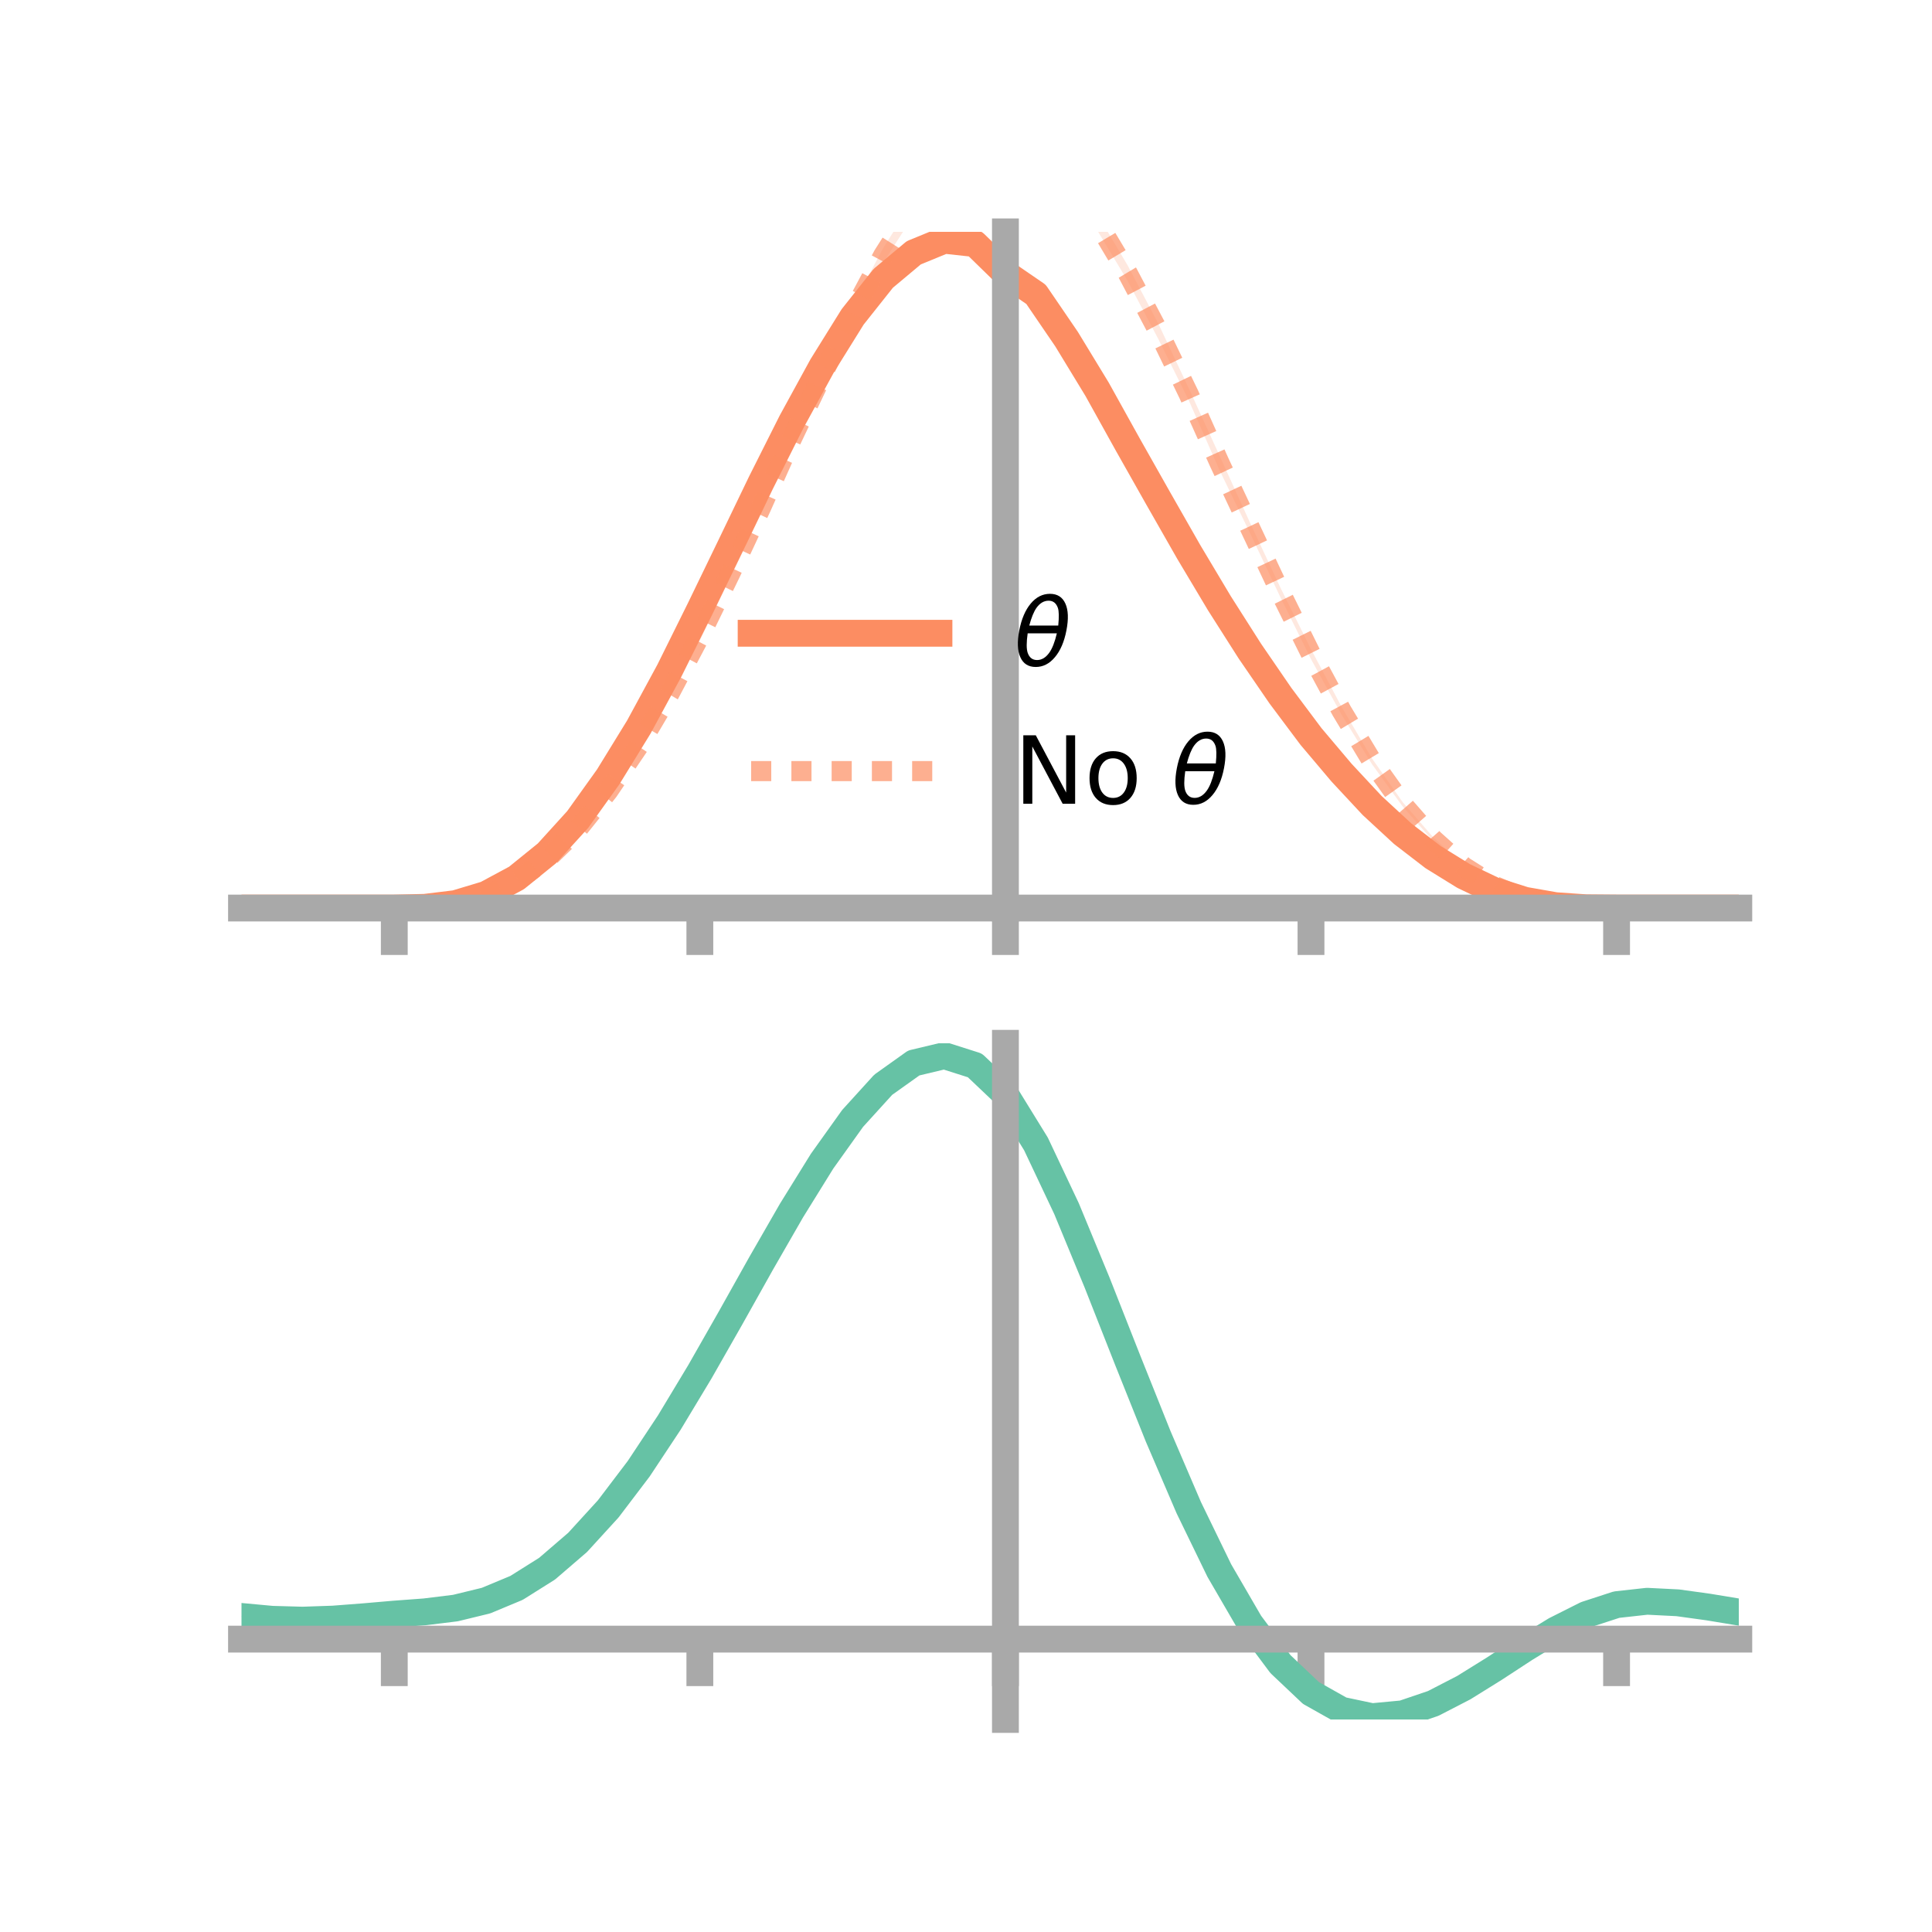 <?xml version="1.0" encoding="utf-8" standalone="no"?>
<!DOCTYPE svg PUBLIC "-//W3C//DTD SVG 1.1//EN"
  "http://www.w3.org/Graphics/SVG/1.1/DTD/svg11.dtd">
<!-- Created with matplotlib (https://matplotlib.org/) -->
<svg height="144pt" version="1.1" viewBox="0 0 144 144" width="144pt" xmlns="http://www.w3.org/2000/svg" xmlns:xlink="http://www.w3.org/1999/xlink">
 <defs>
  <style type="text/css">*{stroke-linecap:butt;stroke-linejoin:round;}</style>
 </defs>
 <g id="figure_1">
  <g id="patch_1">
   <path d="M 0 144 
L 144 144 
L 144 0 
L 0 0 
z
" style="fill:none;"/>
  </g>
  <g id="axes_1">
   <g id="patch_2">
    <path d="M 18 67.68 
L 129.6 67.68 
L 129.6 17.28 
L 18 17.28 
z
" style="fill:none;"/>
   </g>
   <g id="PolyCollection_1">
    <path clip-path="url(#p3d8b390618)" d="M 18 67.68 
L 18 67.68 
L 20.278 67.68 
L 22.555 67.68 
L 24.833 67.68 
L 27.11 67.68 
L 29.388 67.68 
L 31.665 67.616 
L 33.943 67.315 
L 36.22 66.603 
L 38.498 65.351 
L 40.776 63.445 
L 43.053 60.902 
L 45.331 57.7 
L 47.608 53.934 
L 49.886 49.699 
L 52.163 45.044 
L 54.441 40.303 
L 56.718 35.488 
L 58.996 31.013 
L 61.273 26.682 
L 63.551 23.073 
L 65.829 20.203 
L 68.106 18.298 
L 70.384 17.28 
L 72.661 17.594 
L 74.939 19.677 
L 77.216 21.351 
L 79.494 24.697 
L 81.771 28.446 
L 84.049 32.576 
L 86.327 36.63 
L 88.604 40.713 
L 90.882 44.491 
L 93.159 48.125 
L 95.437 51.493 
L 97.714 54.613 
L 99.992 57.336 
L 102.269 59.835 
L 104.547 61.929 
L 106.824 63.771 
L 109.102 65.174 
L 111.38 66.299 
L 113.657 67.055 
L 115.935 67.47 
L 118.212 67.651 
L 120.49 67.68 
L 122.767 67.68 
L 125.045 67.68 
L 127.322 67.68 
L 129.6 67.68 
L 129.6 67.68 
L 129.6 67.68 
L 127.322 67.68 
L 125.045 67.68 
L 122.767 67.68 
L 120.49 67.68 
L 118.212 67.671 
L 115.935 67.535 
L 113.657 67.149 
L 111.38 66.466 
L 109.102 65.421 
L 106.824 64.011 
L 104.547 62.349 
L 102.269 60.234 
L 99.992 57.845 
L 97.714 55.175 
L 95.437 52.212 
L 93.159 48.94 
L 90.882 45.42 
L 88.604 41.569 
L 86.327 37.671 
L 84.049 33.658 
L 81.771 29.583 
L 79.494 25.851 
L 77.216 22.523 
L 74.939 21.077 
L 72.661 18.716 
L 70.384 18.532 
L 68.106 19.386 
L 65.829 21.293 
L 63.551 24.163 
L 61.273 27.88 
L 58.996 31.874 
L 56.718 36.463 
L 54.441 41.104 
L 52.163 45.767 
L 49.886 50.296 
L 47.608 54.467 
L 45.331 58.11 
L 43.053 61.271 
L 40.776 63.744 
L 38.498 65.524 
L 36.22 66.724 
L 33.943 67.385 
L 31.665 67.641 
L 29.388 67.68 
L 27.11 67.68 
L 24.833 67.68 
L 22.555 67.68 
L 20.278 67.68 
L 18 67.68 
z
" style="fill:#fc8d62;fill-opacity:0.2;"/>
   </g>
   <g id="PolyCollection_2">
    <path clip-path="url(#p3d8b390618)" d="M 18 67.68 
L 18 67.68 
L 20.278 67.68 
L 22.555 67.68 
L 24.833 67.68 
L 27.11 67.68 
L 29.388 67.68 
L 31.665 67.616 
L 33.943 67.333 
L 36.22 66.683 
L 38.498 65.564 
L 40.776 63.908 
L 43.053 61.647 
L 45.331 58.721 
L 47.608 55.367 
L 49.886 51.447 
L 52.163 47.074 
L 54.441 42.392 
L 56.718 37.37 
L 58.996 32.294 
L 61.273 27.46 
L 63.551 22.776 
L 65.829 18.492 
L 68.106 14.857 
L 70.384 11.991 
L 72.661 10.168 
L 74.939 10.564 
L 77.216 10.757 
L 79.494 12.776 
L 81.771 15.943 
L 84.049 19.782 
L 86.327 24.108 
L 88.604 28.937 
L 90.882 33.927 
L 93.159 38.936 
L 95.437 43.802 
L 97.714 48.387 
L 99.992 52.683 
L 102.269 56.542 
L 104.547 59.789 
L 106.824 62.406 
L 109.102 64.497 
L 111.38 65.941 
L 113.657 66.919 
L 115.935 67.451 
L 118.212 67.649 
L 120.49 67.68 
L 122.767 67.68 
L 125.045 67.68 
L 127.322 67.68 
L 129.6 67.68 
L 129.6 67.68 
L 129.6 67.68 
L 127.322 67.68 
L 125.045 67.68 
L 122.767 67.68 
L 120.49 67.68 
L 118.212 67.672 
L 115.935 67.511 
L 113.657 67.033 
L 111.38 66.126 
L 109.102 64.691 
L 106.824 62.697 
L 104.547 60.109 
L 102.269 56.972 
L 99.992 53.268 
L 97.714 49.126 
L 95.437 44.525 
L 93.159 39.711 
L 90.882 35.018 
L 88.604 29.843 
L 86.327 25.256 
L 84.049 20.938 
L 81.771 17.152 
L 79.494 14.214 
L 77.216 12.121 
L 74.939 12.091 
L 72.661 11.641 
L 70.384 13.272 
L 68.106 16.028 
L 65.829 19.582 
L 63.551 23.822 
L 61.273 28.486 
L 58.996 33.201 
L 56.718 38.308 
L 54.441 43.043 
L 52.163 47.738 
L 49.886 51.994 
L 47.608 55.82 
L 45.331 59.197 
L 43.053 61.979 
L 40.776 64.131 
L 38.498 65.759 
L 36.22 66.815 
L 33.943 67.401 
L 31.665 67.641 
L 29.388 67.68 
L 27.11 67.68 
L 24.833 67.68 
L 22.555 67.68 
L 20.278 67.68 
L 18 67.68 
z
" style="fill:#fc8d62;fill-opacity:0.2;"/>
   </g>
   <g id="matplotlib.axis_1">
    <g id="xtick_1">
     <g id="line2d_1">
      <defs>
       <path d="M 0 0 
L 0 3.5 
" id="m0ae017fb76" style="stroke:#a9a9a9;stroke-width:2;"/>
      </defs>
      <g>
       <use style="fill:#a9a9a9;stroke:#a9a9a9;stroke-width:2;" x="29.388" xlink:href="#m0ae017fb76" y="67.68"/>
      </g>
     </g>
    </g>
    <g id="xtick_2">
     <g id="line2d_2">
      <g>
       <use style="fill:#a9a9a9;stroke:#a9a9a9;stroke-width:2;" x="52.163" xlink:href="#m0ae017fb76" y="67.68"/>
      </g>
     </g>
    </g>
    <g id="xtick_3">
     <g id="line2d_3">
      <g>
       <use style="fill:#a9a9a9;stroke:#a9a9a9;stroke-width:2;" x="74.939" xlink:href="#m0ae017fb76" y="67.68"/>
      </g>
     </g>
    </g>
    <g id="xtick_4">
     <g id="line2d_4">
      <g>
       <use style="fill:#a9a9a9;stroke:#a9a9a9;stroke-width:2;" x="97.714" xlink:href="#m0ae017fb76" y="67.68"/>
      </g>
     </g>
    </g>
    <g id="xtick_5">
     <g id="line2d_5">
      <g>
       <use style="fill:#a9a9a9;stroke:#a9a9a9;stroke-width:2;" x="120.49" xlink:href="#m0ae017fb76" y="67.68"/>
      </g>
     </g>
    </g>
   </g>
   <g id="matplotlib.axis_2"/>
   <g id="line2d_6">
    <path clip-path="url(#p3d8b390618)" d="M 18 67.68 
L 20.278 67.68 
L 22.555 67.68 
L 24.833 67.68 
L 27.11 67.68 
L 29.388 67.68 
L 31.665 67.628 
L 33.943 67.35 
L 36.22 66.664 
L 38.498 65.438 
L 40.776 63.594 
L 43.053 61.087 
L 45.331 57.905 
L 47.608 54.2 
L 49.886 49.998 
L 52.163 45.406 
L 54.441 40.703 
L 56.718 35.975 
L 58.996 31.443 
L 61.273 27.281 
L 63.551 23.618 
L 65.829 20.748 
L 68.106 18.842 
L 70.384 17.906 
L 72.661 18.155 
L 74.939 20.377 
L 77.216 21.937 
L 79.494 25.274 
L 81.771 29.015 
L 84.049 33.117 
L 86.327 37.15 
L 88.604 41.141 
L 90.882 44.956 
L 93.159 48.533 
L 95.437 51.853 
L 97.714 54.894 
L 99.992 57.59 
L 102.269 60.035 
L 104.547 62.139 
L 106.824 63.891 
L 109.102 65.298 
L 111.38 66.383 
L 113.657 67.102 
L 115.935 67.503 
L 118.212 67.661 
L 120.49 67.68 
L 122.767 67.68 
L 125.045 67.68 
L 127.322 67.68 
L 129.6 67.68 
" style="fill:none;stroke:#fc8d62;stroke-linecap:square;stroke-width:2;"/>
   </g>
   <g id="line2d_7">
    <path clip-path="url(#p3d8b390618)" d="M 18 67.68 
L 20.278 67.68 
L 22.555 67.68 
L 24.833 67.68 
L 27.11 67.68 
L 29.388 67.68 
L 31.665 67.629 
L 33.943 67.367 
L 36.22 66.749 
L 38.498 65.661 
L 40.776 64.019 
L 43.053 61.813 
L 45.331 58.959 
L 47.608 55.593 
L 49.886 51.721 
L 52.163 47.406 
L 54.441 42.718 
L 56.718 37.839 
L 58.996 32.747 
L 61.273 27.973 
L 63.551 23.299 
L 65.829 19.037 
L 68.106 15.442 
L 70.384 12.632 
L 72.661 10.905 
L 74.939 11.327 
L 77.216 11.439 
L 79.494 13.495 
L 81.771 16.547 
L 84.049 20.36 
L 86.327 24.682 
L 88.604 29.39 
L 90.882 34.473 
L 93.159 39.324 
L 95.437 44.164 
L 97.714 48.756 
L 99.992 52.975 
L 102.269 56.757 
L 104.547 59.949 
L 106.824 62.552 
L 109.102 64.594 
L 111.38 66.033 
L 113.657 66.976 
L 115.935 67.481 
L 118.212 67.66 
L 120.49 67.68 
L 122.767 67.68 
L 125.045 67.68 
L 127.322 67.68 
L 129.6 67.68 
" style="fill:none;stroke:#fc8d62;stroke-dasharray:1.5,1.5;stroke-dashoffset:0;stroke-opacity:0.7;stroke-width:1.5;"/>
   </g>
   <g id="patch_3">
    <path d="M 74.939 67.68 
L 74.939 17.28 
" style="fill:none;stroke:#a9a9a9;stroke-linecap:square;stroke-linejoin:miter;stroke-width:2;"/>
   </g>
   <g id="patch_4">
    <path d="M 129.6 67.68 
L 129.6 17.28 
" style="fill:none;"/>
   </g>
   <g id="patch_5">
    <path d="M 18 67.68 
L 129.6 67.68 
" style="fill:none;stroke:#a9a9a9;stroke-linecap:square;stroke-linejoin:miter;stroke-width:2;"/>
   </g>
   <g id="patch_6">
    <path d="M 18 17.28 
L 129.6 17.28 
" style="fill:none;"/>
   </g>
   <g id="legend_1">
    <g id="line2d_8">
     <path d="M 55.985 47.2 
L 69.985 47.2 
" style="fill:none;stroke:#fc8d62;stroke-linecap:square;stroke-width:2;"/>
    </g>
    <g id="line2d_9"/>
    <g id="text_1">
     <!-- $\theta$ -->
     <g transform="translate(75.585 49.65)scale(0.07 -0.07)">
      <defs>
       <path d="M 45.516 34.672 
L 14.453 34.672 
Q 12.359 20.062 14.5 13.875 
Q 17.188 6.25 24.469 6.25 
Q 31.781 6.25 37.359 13.922 
Q 42.234 20.656 45.516 34.672 
z
M 47.016 42.969 
Q 48.344 56.844 46.625 61.719 
Q 43.953 69.438 36.766 69.438 
Q 29.297 69.438 23.828 61.812 
Q 19.531 55.672 16.156 42.969 
z
M 38.188 76.766 
Q 49.906 76.766 54.594 66.406 
Q 59.281 56.109 55.719 37.844 
Q 52.203 19.625 43.453 9.281 
Q 34.766 -1.125 23.047 -1.125 
Q 11.281 -1.125 6.641 9.281 
Q 2 19.625 5.516 37.844 
Q 9.078 56.109 17.719 66.406 
Q 26.422 76.766 38.188 76.766 
z
" id="DejaVuSans-Oblique-952"/>
      </defs>
      <use transform="translate(0 0.234)" xlink:href="#DejaVuSans-Oblique-952"/>
     </g>
    </g>
    <g id="line2d_10">
     <path d="M 55.985 57.474 
L 69.985 57.474 
" style="fill:none;stroke:#fc8d62;stroke-dasharray:1.5,1.5;stroke-dashoffset:0;stroke-opacity:0.7;stroke-width:1.5;"/>
    </g>
    <g id="line2d_11"/>
    <g id="text_2">
     <!-- No $\theta$ -->
     <g transform="translate(75.585 59.924)scale(0.07 -0.07)">
      <defs>
       <path d="M 9.812 72.906 
L 23.094 72.906 
L 55.422 11.922 
L 55.422 72.906 
L 64.984 72.906 
L 64.984 0 
L 51.703 0 
L 19.391 60.984 
L 19.391 0 
L 9.812 0 
z
" id="DejaVuSans-78"/>
       <path d="M 30.609 48.391 
Q 23.391 48.391 19.188 42.75 
Q 14.984 37.109 14.984 27.297 
Q 14.984 17.484 19.156 11.844 
Q 23.344 6.203 30.609 6.203 
Q 37.797 6.203 41.984 11.859 
Q 46.188 17.531 46.188 27.297 
Q 46.188 37.016 41.984 42.703 
Q 37.797 48.391 30.609 48.391 
z
M 30.609 56 
Q 42.328 56 49.016 48.375 
Q 55.719 40.766 55.719 27.297 
Q 55.719 13.875 49.016 6.219 
Q 42.328 -1.422 30.609 -1.422 
Q 18.844 -1.422 12.172 6.219 
Q 5.516 13.875 5.516 27.297 
Q 5.516 40.766 12.172 48.375 
Q 18.844 56 30.609 56 
z
" id="DejaVuSans-111"/>
       <path id="DejaVuSans-32"/>
      </defs>
      <use transform="translate(0 0.234)" xlink:href="#DejaVuSans-78"/>
      <use transform="translate(74.805 0.234)" xlink:href="#DejaVuSans-111"/>
      <use transform="translate(135.986 0.234)" xlink:href="#DejaVuSans-32"/>
      <use transform="translate(167.773 0.234)" xlink:href="#DejaVuSans-Oblique-952"/>
     </g>
    </g>
   </g>
  </g>
  <g id="axes_2">
   <g id="patch_7">
    <path d="M 18 128.16 
L 129.6 128.16 
L 129.6 77.76 
L 18 77.76 
z
" style="fill:none;"/>
   </g>
   <g id="PolyCollection_3">
    <path clip-path="url(#p38e406e9df)" d="M 18 120.522 
L 18 120.442 
L 20.278 120.662 
L 22.555 120.725 
L 24.833 120.641 
L 27.11 120.457 
L 29.388 120.253 
L 31.665 120.078 
L 33.943 119.793 
L 36.22 119.234 
L 38.498 118.273 
L 40.776 116.82 
L 43.053 114.823 
L 45.331 112.274 
L 47.608 109.205 
L 49.886 105.685 
L 52.163 101.815 
L 54.441 97.725 
L 56.718 93.568 
L 58.996 89.52 
L 61.273 85.77 
L 63.551 82.516 
L 65.829 79.963 
L 68.106 78.311 
L 70.384 77.76 
L 72.661 78.498 
L 74.939 80.695 
L 77.216 84.441 
L 79.494 89.334 
L 81.771 94.923 
L 84.049 100.789 
L 86.327 106.567 
L 88.604 111.954 
L 90.882 116.719 
L 93.159 120.695 
L 95.437 123.787 
L 97.714 125.964 
L 99.992 127.256 
L 102.269 127.741 
L 104.547 127.534 
L 106.824 126.774 
L 109.102 125.617 
L 111.38 124.226 
L 113.657 122.764 
L 115.935 121.391 
L 118.212 120.26 
L 120.49 119.52 
L 122.767 119.27 
L 125.045 119.389 
L 127.322 119.713 
L 129.6 120.101 
L 129.6 120.206 
L 129.6 120.206 
L 127.322 119.843 
L 125.045 119.537 
L 122.767 119.428 
L 120.49 119.681 
L 118.212 120.429 
L 115.935 121.587 
L 113.657 123.004 
L 111.38 124.518 
L 109.102 125.958 
L 106.824 127.154 
L 104.547 127.939 
L 102.269 128.16 
L 99.992 127.685 
L 97.714 126.412 
L 95.437 124.278 
L 93.159 121.267 
L 90.882 117.408 
L 88.604 112.79 
L 86.327 107.568 
L 84.049 101.965 
L 81.771 96.271 
L 79.494 90.842 
L 77.216 86.087 
L 74.939 82.448 
L 72.661 80.32 
L 70.384 79.609 
L 68.106 80.146 
L 65.829 81.742 
L 63.551 84.202 
L 61.273 87.328 
L 58.996 90.925 
L 56.718 94.801 
L 54.441 98.775 
L 52.163 102.68 
L 49.886 106.372 
L 47.608 109.73 
L 45.331 112.66 
L 43.053 115.1 
L 40.776 117.022 
L 38.498 118.432 
L 36.22 119.371 
L 33.943 119.919 
L 31.665 120.196 
L 29.388 120.36 
L 27.11 120.55 
L 24.833 120.716 
L 22.555 120.787 
L 20.278 120.725 
L 18 120.522 
z
" style="fill:#66c2a5;fill-opacity:0.2;"/>
   </g>
   <g id="matplotlib.axis_3">
    <g id="xtick_6">
     <g id="line2d_12">
      <g>
       <use style="fill:#a9a9a9;stroke:#a9a9a9;stroke-width:2;" x="29.388" xlink:href="#m0ae017fb76" y="122.171"/>
      </g>
     </g>
    </g>
    <g id="xtick_7">
     <g id="line2d_13">
      <g>
       <use style="fill:#a9a9a9;stroke:#a9a9a9;stroke-width:2;" x="52.163" xlink:href="#m0ae017fb76" y="122.171"/>
      </g>
     </g>
    </g>
    <g id="xtick_8">
     <g id="line2d_14">
      <g>
       <use style="fill:#a9a9a9;stroke:#a9a9a9;stroke-width:2;" x="74.939" xlink:href="#m0ae017fb76" y="122.171"/>
      </g>
     </g>
    </g>
    <g id="xtick_9">
     <g id="line2d_15">
      <g>
       <use style="fill:#a9a9a9;stroke:#a9a9a9;stroke-width:2;" x="97.714" xlink:href="#m0ae017fb76" y="122.171"/>
      </g>
     </g>
    </g>
    <g id="xtick_10">
     <g id="line2d_16">
      <g>
       <use style="fill:#a9a9a9;stroke:#a9a9a9;stroke-width:2;" x="120.49" xlink:href="#m0ae017fb76" y="122.171"/>
      </g>
     </g>
    </g>
   </g>
   <g id="matplotlib.axis_4"/>
   <g id="line2d_17">
    <path clip-path="url(#p38e406e9df)" d="M 18 120.482 
L 20.278 120.693 
L 22.555 120.756 
L 24.833 120.678 
L 27.11 120.503 
L 29.388 120.306 
L 31.665 120.137 
L 33.943 119.856 
L 36.22 119.302 
L 38.498 118.353 
L 40.776 116.921 
L 43.053 114.961 
L 45.331 112.467 
L 47.608 109.468 
L 49.886 106.029 
L 52.163 102.248 
L 54.441 98.25 
L 56.718 94.185 
L 58.996 90.223 
L 61.273 86.549 
L 63.551 83.359 
L 65.829 80.852 
L 68.106 79.229 
L 70.384 78.685 
L 72.661 79.409 
L 74.939 81.571 
L 77.216 85.264 
L 79.494 90.088 
L 81.771 95.597 
L 84.049 101.377 
L 86.327 107.067 
L 88.604 112.372 
L 90.882 117.063 
L 93.159 120.981 
L 95.437 124.033 
L 97.714 126.188 
L 99.992 127.47 
L 102.269 127.951 
L 104.547 127.737 
L 106.824 126.964 
L 109.102 125.788 
L 111.38 124.372 
L 113.657 122.884 
L 115.935 121.489 
L 118.212 120.344 
L 120.49 119.601 
L 122.767 119.349 
L 125.045 119.463 
L 127.322 119.778 
L 129.6 120.154 
" style="fill:none;stroke:#66c2a5;stroke-linecap:square;stroke-width:2;"/>
   </g>
   <g id="patch_8">
    <path d="M 74.939 128.16 
L 74.939 77.76 
" style="fill:none;stroke:#a9a9a9;stroke-linecap:square;stroke-linejoin:miter;stroke-width:2;"/>
   </g>
   <g id="patch_9">
    <path d="M 129.6 128.16 
L 129.6 77.76 
" style="fill:none;"/>
   </g>
   <g id="patch_10">
    <path d="M 18 122.171 
L 129.6 122.171 
" style="fill:none;stroke:#a9a9a9;stroke-linecap:square;stroke-linejoin:miter;stroke-width:2;"/>
   </g>
   <g id="patch_11">
    <path d="M 18 77.76 
L 129.6 77.76 
" style="fill:none;"/>
   </g>
  </g>
 </g>
 <defs>
  <clipPath id="p3d8b390618">
   <rect height="50.4" width="111.6" x="18" y="17.28"/>
  </clipPath>
  <clipPath id="p38e406e9df">
   <rect height="50.4" width="111.6" x="18" y="77.76"/>
  </clipPath>
 </defs>
</svg>
